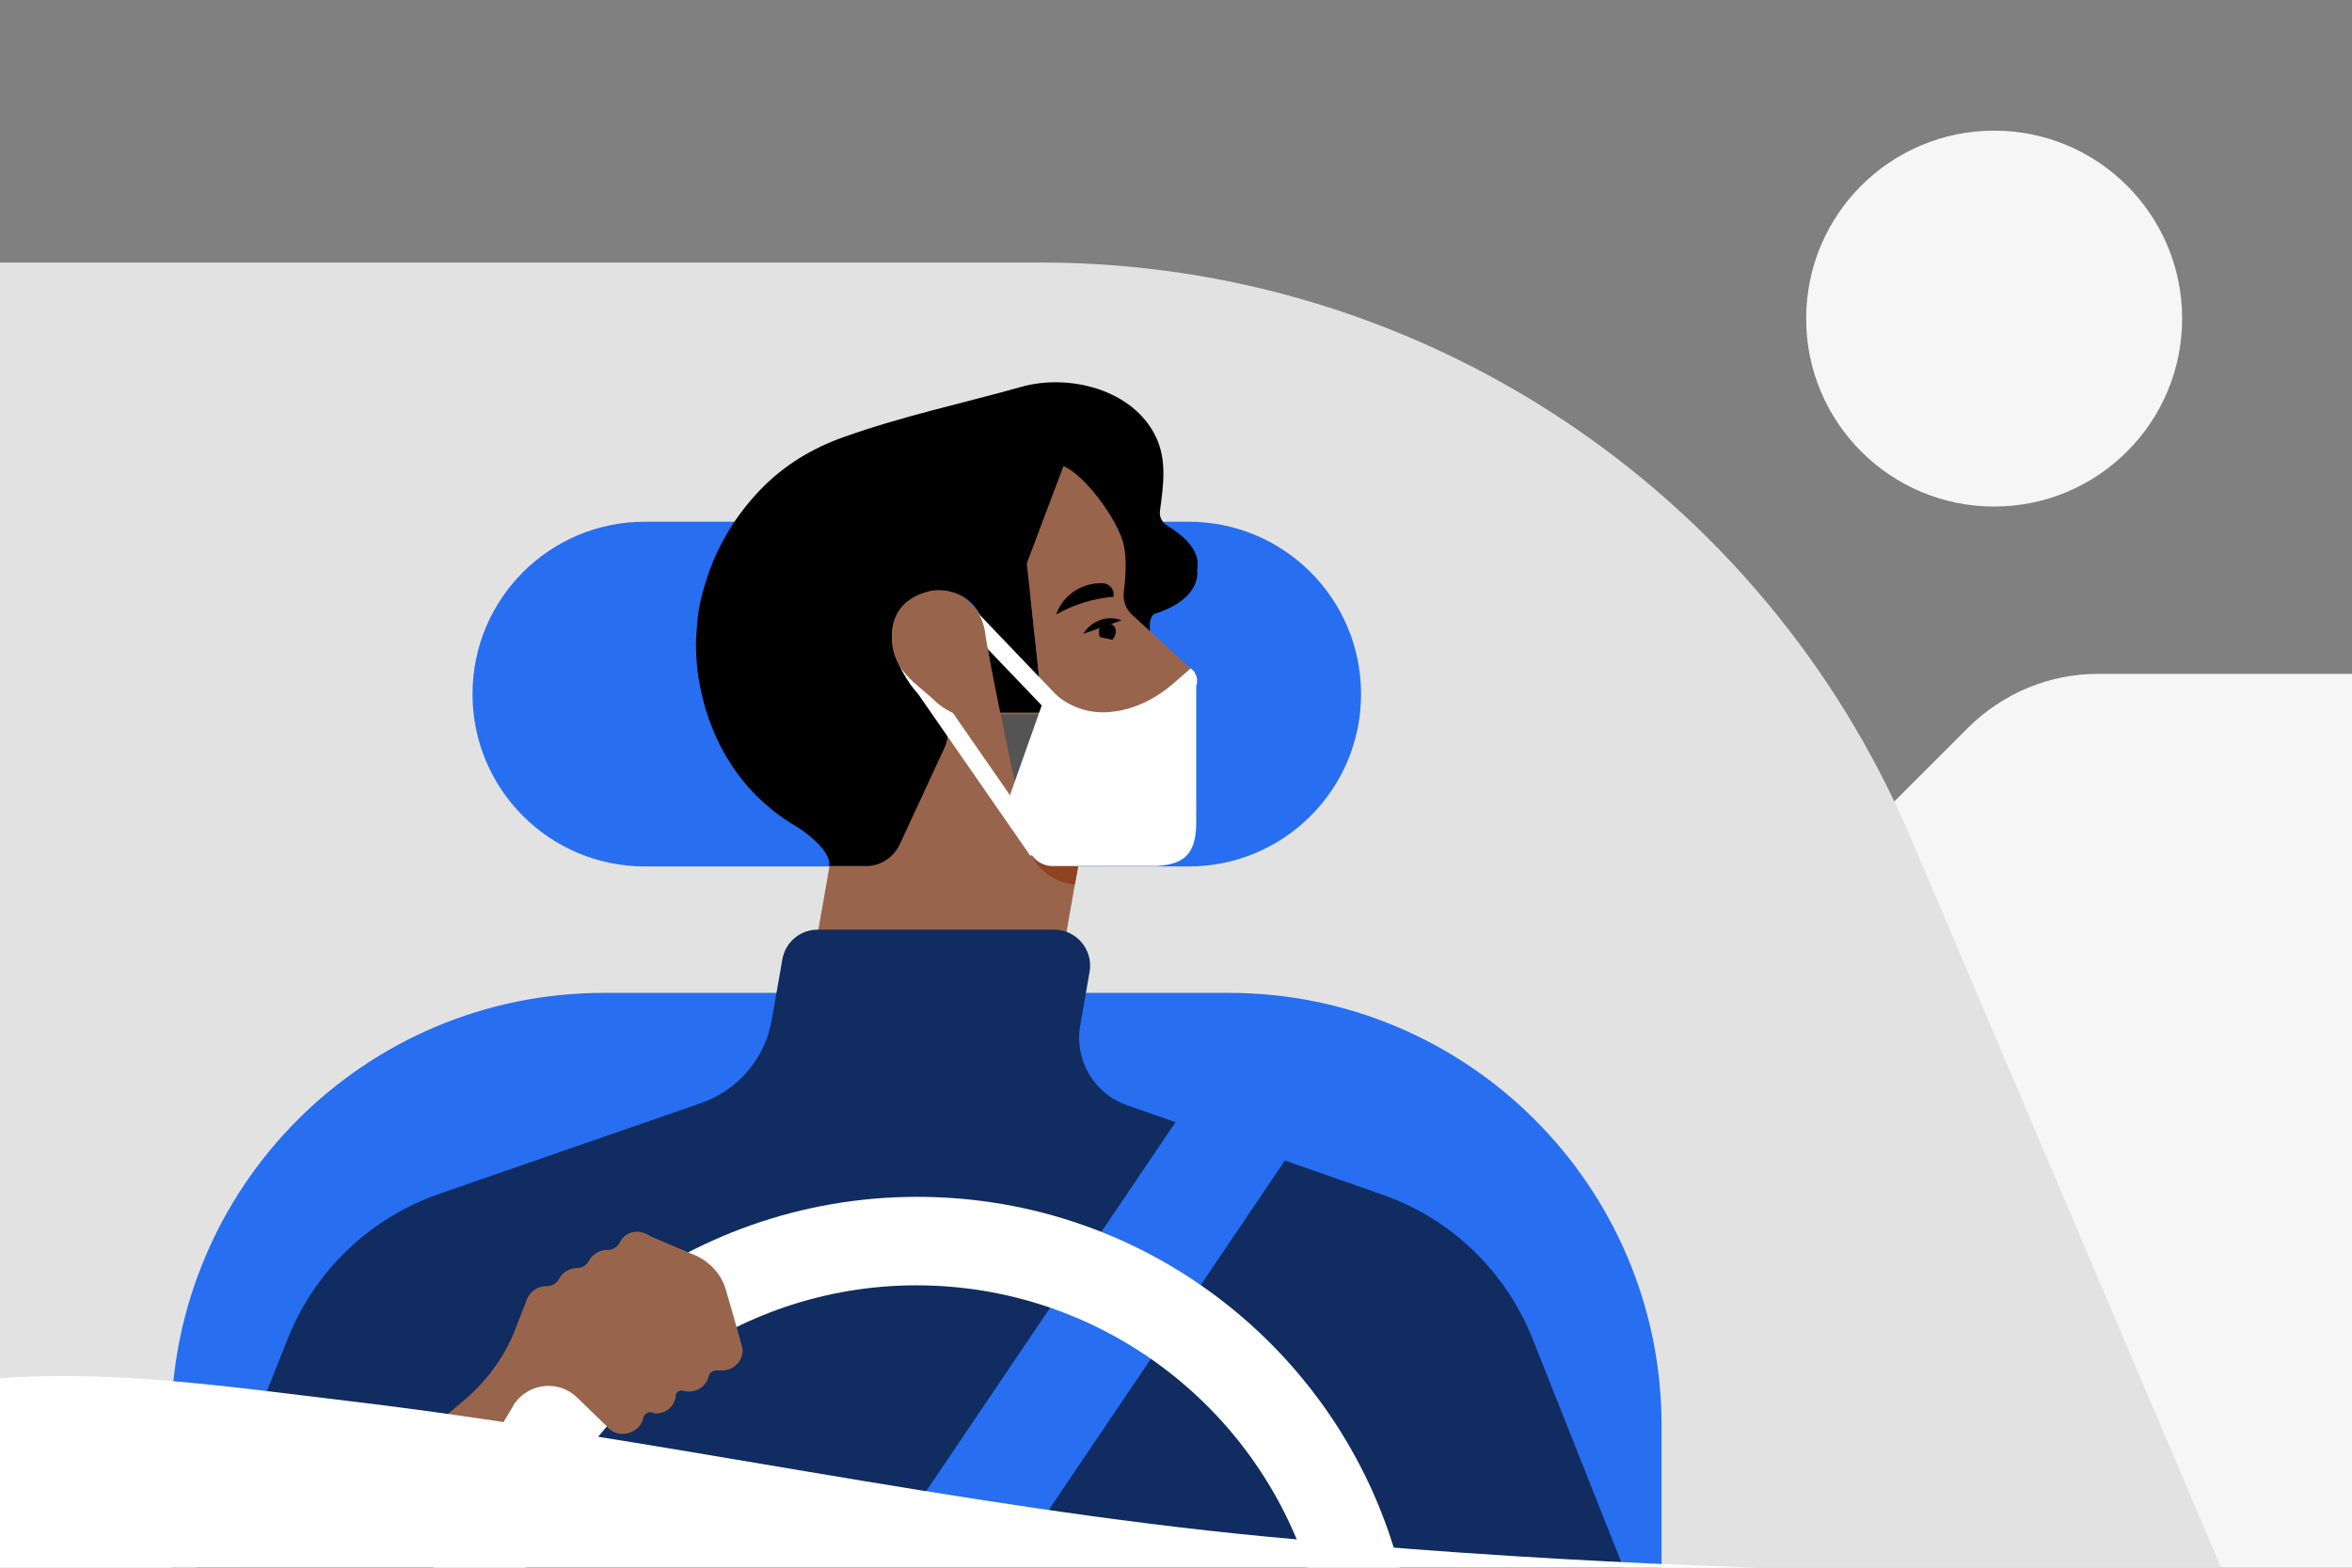<svg width="453" height="302" viewBox="0 0 453 302" fill="none" xmlns="http://www.w3.org/2000/svg">
<rect x="0" y="0" width="453" height="302" fill="#808080" stroke="none"/>
<g clip-path="url(#clip0)">
<path d="M45.624 165.207H339.425C348.761 165.207 357.772 161.473 364.348 154.897L379.123 140.122C385.78 133.546 394.711 129.811 404.047 129.811H468.668V316.045H45.624V165.207Z" fill="#F6F6F6"/>
<path d="M427.996 302.487H-8.2V50.577H200.521C273.505 50.577 339.425 94.253 368.001 161.391L427.996 302.487Z" fill="#E2E2E2"/>
<path d="M228.935 166.912H124.21C105.862 166.912 91.006 152.055 91.006 133.708C91.006 115.361 105.862 100.504 124.21 100.504H228.935C247.283 100.504 262.139 115.361 262.139 133.708C262.139 152.055 247.283 166.912 228.935 166.912Z" fill="#276EF1"/>
<path d="M236.648 191.267H116.335C70.223 191.267 32.96 228.611 32.96 274.641V303.137H320.022V274.641C320.022 228.611 282.678 191.267 236.648 191.267Z" fill="#276EF1"/>
<path d="M134.032 124.129C134.032 123.723 134.032 123.154 134.276 120.069C134.519 116.579 135.494 113.25 136.63 110.003C138.741 104.158 142.15 98.799 146.453 94.334C150.999 89.626 156.357 86.379 162.527 84.187C173.649 80.209 185.421 77.692 196.705 74.526C205.879 71.928 218.219 75.013 222.603 84.105C224.795 88.652 224.064 93.523 223.414 98.394C223.252 99.611 223.82 100.667 224.876 101.316C227.311 102.777 231.452 105.862 230.559 109.759C230.559 109.759 231.776 115.198 222.521 118.202C222.521 118.202 220.086 118.608 222.521 126.077L192.646 112.682L163.339 111.87C163.339 111.708 134.032 124.129 134.032 124.129Z" fill="black"/>
<path d="M201.739 200.522H153.841L171.458 100.504L211.968 142.151L201.739 200.522Z" fill="#99644C"/>
<path d="M295.18 257.918C289.985 244.847 279.35 234.618 266.036 230.072L217.164 212.942C210.669 210.751 206.854 204.094 208.071 197.437L209.857 187.208C210.588 182.986 207.341 179.089 203.038 179.089H157.494C154.085 179.089 151.243 181.525 150.675 184.853L148.645 196.462C147.347 203.931 142.151 210.02 134.926 212.537L84.592 229.991C71.278 234.618 60.643 244.766 55.447 257.837L37.669 302.487H312.878L295.18 257.918Z" fill="#102C60"/>
<path d="M234.012 204.913L176.614 289.873L194.506 301.962L251.905 217.002L234.012 204.913Z" fill="#276EF1"/>
<path d="M134.032 124.128C134.032 134.033 138.01 150.432 153.76 159.443C153.76 159.443 160.254 163.583 159.686 166.831H166.911C169.59 166.831 172.026 165.207 173.244 162.771L181.849 144.181C183.31 141.014 182.661 137.28 180.144 134.845C176.491 131.273 171.782 128.999 171.782 122.505C171.782 117.877 174.461 115.036 178.926 113.899C182.092 113.088 188.831 114.305 189.805 122.099C190.13 124.778 191.266 130.623 192.646 137.28H200.846L198.491 114.955C198.248 112.276 199.222 109.759 201.252 107.973L202.956 106.512C207.421 102.696 208.72 96.364 206.123 91.087L201.089 80.615L134.032 124.128Z" fill="black"/>
<path d="M229.828 129.243L218.057 118.446C216.839 117.309 216.271 115.767 216.433 114.143C216.758 111.626 217.083 107.73 216.433 104.969C215.459 100.504 209.208 91.655 204.824 89.788L197.761 108.541L200.927 137.767C201.658 143.937 208.559 147.347 213.917 144.181L223.009 138.741C222.766 137.524 223.253 136.062 224.552 135.494L229.179 133.302C230.803 132.409 231.046 130.38 229.828 129.243Z" fill="#99644C"/>
<path d="M229.909 154.247C229.585 153.192 229.179 152.137 228.935 151.081L223.252 139.229C223.171 138.985 223.09 138.823 223.009 138.579L213.916 144.018C208.477 147.184 201.658 143.775 200.927 137.605H192.728C194.595 146.779 196.868 157.495 198.086 163.015C198.573 165.207 200.602 166.831 202.875 166.831H220.898C227.474 166.912 231.939 160.417 229.909 154.247Z" fill="#545454"/>
<path d="M208.64 122.099L216.027 119.501L215.54 119.339C212.942 118.527 210.101 119.745 208.64 122.099Z" fill="black"/>
<path d="M203.444 118.365C206.854 116.416 210.669 115.28 214.485 114.955V114.468C214.485 113.331 213.511 112.357 212.374 112.357H212.212C211.562 112.357 210.994 112.357 210.263 112.519C207.178 113.088 204.418 115.361 203.444 118.365Z" fill="black"/>
<path d="M202.795 166.912C201.09 166.912 199.547 166.019 198.654 164.72C199.06 165.532 199.547 166.344 200.116 166.912C201.82 168.86 204.256 170.159 207.016 170.403L207.666 166.912H202.795Z" fill="#8E421F"/>
<path d="M230.559 130.948C230.559 130.704 230.478 130.461 230.396 130.217C230.315 129.974 230.153 129.73 230.072 129.487C229.909 129.243 229.747 129.081 229.503 128.918C229.422 128.837 229.422 128.837 229.341 128.756L225.688 131.922C222.522 134.601 218.787 136.468 214.809 137.037H214.728C210.75 137.686 206.691 136.631 203.525 133.952L201.82 132.572L200.602 135.981L200.034 137.605L195.325 150.919L193.945 154.897L198.167 163.665C198.167 163.665 198.086 163.502 198.167 163.665C198.897 165.532 200.683 166.831 202.794 166.831H208.558H214.809H216.108H220.005H220.736C221.466 166.831 222.522 166.831 222.522 166.831C228.529 166.587 230.478 164.07 230.396 157.982V132.084C230.559 131.841 230.559 131.191 230.559 130.948Z" fill="white"/>
<path d="M206.042 139.066L186.477 118.608C183.635 115.036 179.008 116.173 175.76 119.339L175.03 120.719C172.107 123.641 175.436 129.649 178.196 132.653L199.872 163.908" stroke="white" stroke-width="3.424" stroke-miterlimit="10"/>
<path d="M214.891 121.287C214.891 121.206 214.81 121.125 214.81 121.044C214.647 120.638 214.323 120.313 213.998 120.232C213.754 120.151 213.592 120.069 213.348 120.069C212.455 120.069 211.644 120.8 211.644 121.774C211.644 121.855 211.644 121.937 211.644 122.018C211.644 122.261 211.806 122.505 211.887 122.748L214.241 123.235L214.323 123.154C214.566 122.83 214.891 122.261 214.891 121.855C214.891 121.531 214.891 121.368 214.891 121.287Z" fill="black"/>
<path d="M176.653 230.559C131.922 230.559 94.009 261.246 83.212 302.893H100.91C111.22 270.988 141.258 247.608 176.491 247.608C211.724 247.608 241.843 270.745 252.072 302.893H269.77C259.297 261.409 221.629 230.559 176.653 230.559Z" fill="white"/>
<path d="M68.924 286.981H89.301L99.124 270.339C101.965 266.361 107.729 265.792 111.22 269.283L116.822 274.723C117.877 276.103 119.988 276.833 122.099 275.616C122.992 275.129 123.641 274.235 123.885 273.18C124.047 272.449 124.94 271.8 125.671 272.125C125.914 272.287 126.158 272.287 126.401 272.287C128.187 272.287 129.73 271.069 130.136 269.202C130.136 269.202 130.136 269.04 130.136 268.959C130.136 268.228 130.866 267.741 131.516 267.903C132.003 268.066 132.247 268.066 132.734 268.066C134.52 268.066 136.062 266.848 136.468 265.224C136.63 264.494 137.199 264.006 138.01 264.006H139.066C141.339 264.006 143.044 262.22 143.044 260.028C143.044 259.541 139.715 248.176 139.715 248.176C138.822 245.334 136.63 243.061 133.951 241.844L125.346 238.19C124.696 237.703 123.966 237.46 123.073 237.297C121.368 237.135 119.988 238.028 119.338 239.408C118.851 240.301 117.958 240.788 117.065 240.788H116.903C115.36 240.788 114.062 241.681 113.412 242.899C112.925 243.792 112.032 244.279 111.139 244.279C109.596 244.279 108.298 245.172 107.648 246.39C107.161 247.283 106.268 247.77 105.375 247.77H105.213C103.264 247.77 101.722 249.15 101.235 250.936L99.53 255.32C97.581 260.759 94.091 265.711 89.544 269.608L68.924 286.981Z" fill="#99644C"/>
<path d="M394.142 302.893C343.971 302.893 293.719 300.782 243.71 295.992C184.285 290.31 126.077 276.915 66.813 269.852C44.325 267.173 20.295 263.601 -2.517 265.711V309.875H393.98L394.142 302.893Z" fill="white"/>
<path d="M189.805 122.342C188.831 114.468 182.093 113.331 178.927 114.143C174.462 115.361 171.783 118.202 171.783 122.748C171.783 129.243 176.41 131.516 180.145 135.088C180.875 135.819 183.392 137.686 185.015 137.686H192.565C191.267 130.948 190.211 125.021 189.805 122.342Z" fill="#99644C"/>
<path d="M384.076 97.582C404.073 97.582 420.283 81.371 420.283 61.374C420.283 41.377 404.073 25.167 384.076 25.167C364.079 25.167 347.868 41.377 347.868 61.374C347.868 81.371 364.079 97.582 384.076 97.582Z" fill="#F6F6F6"/>
</g>
<defs>
<clipPath id="clip0">
<rect width="453" height="302" fill="white"/>
</clipPath>
</defs>
</svg>
